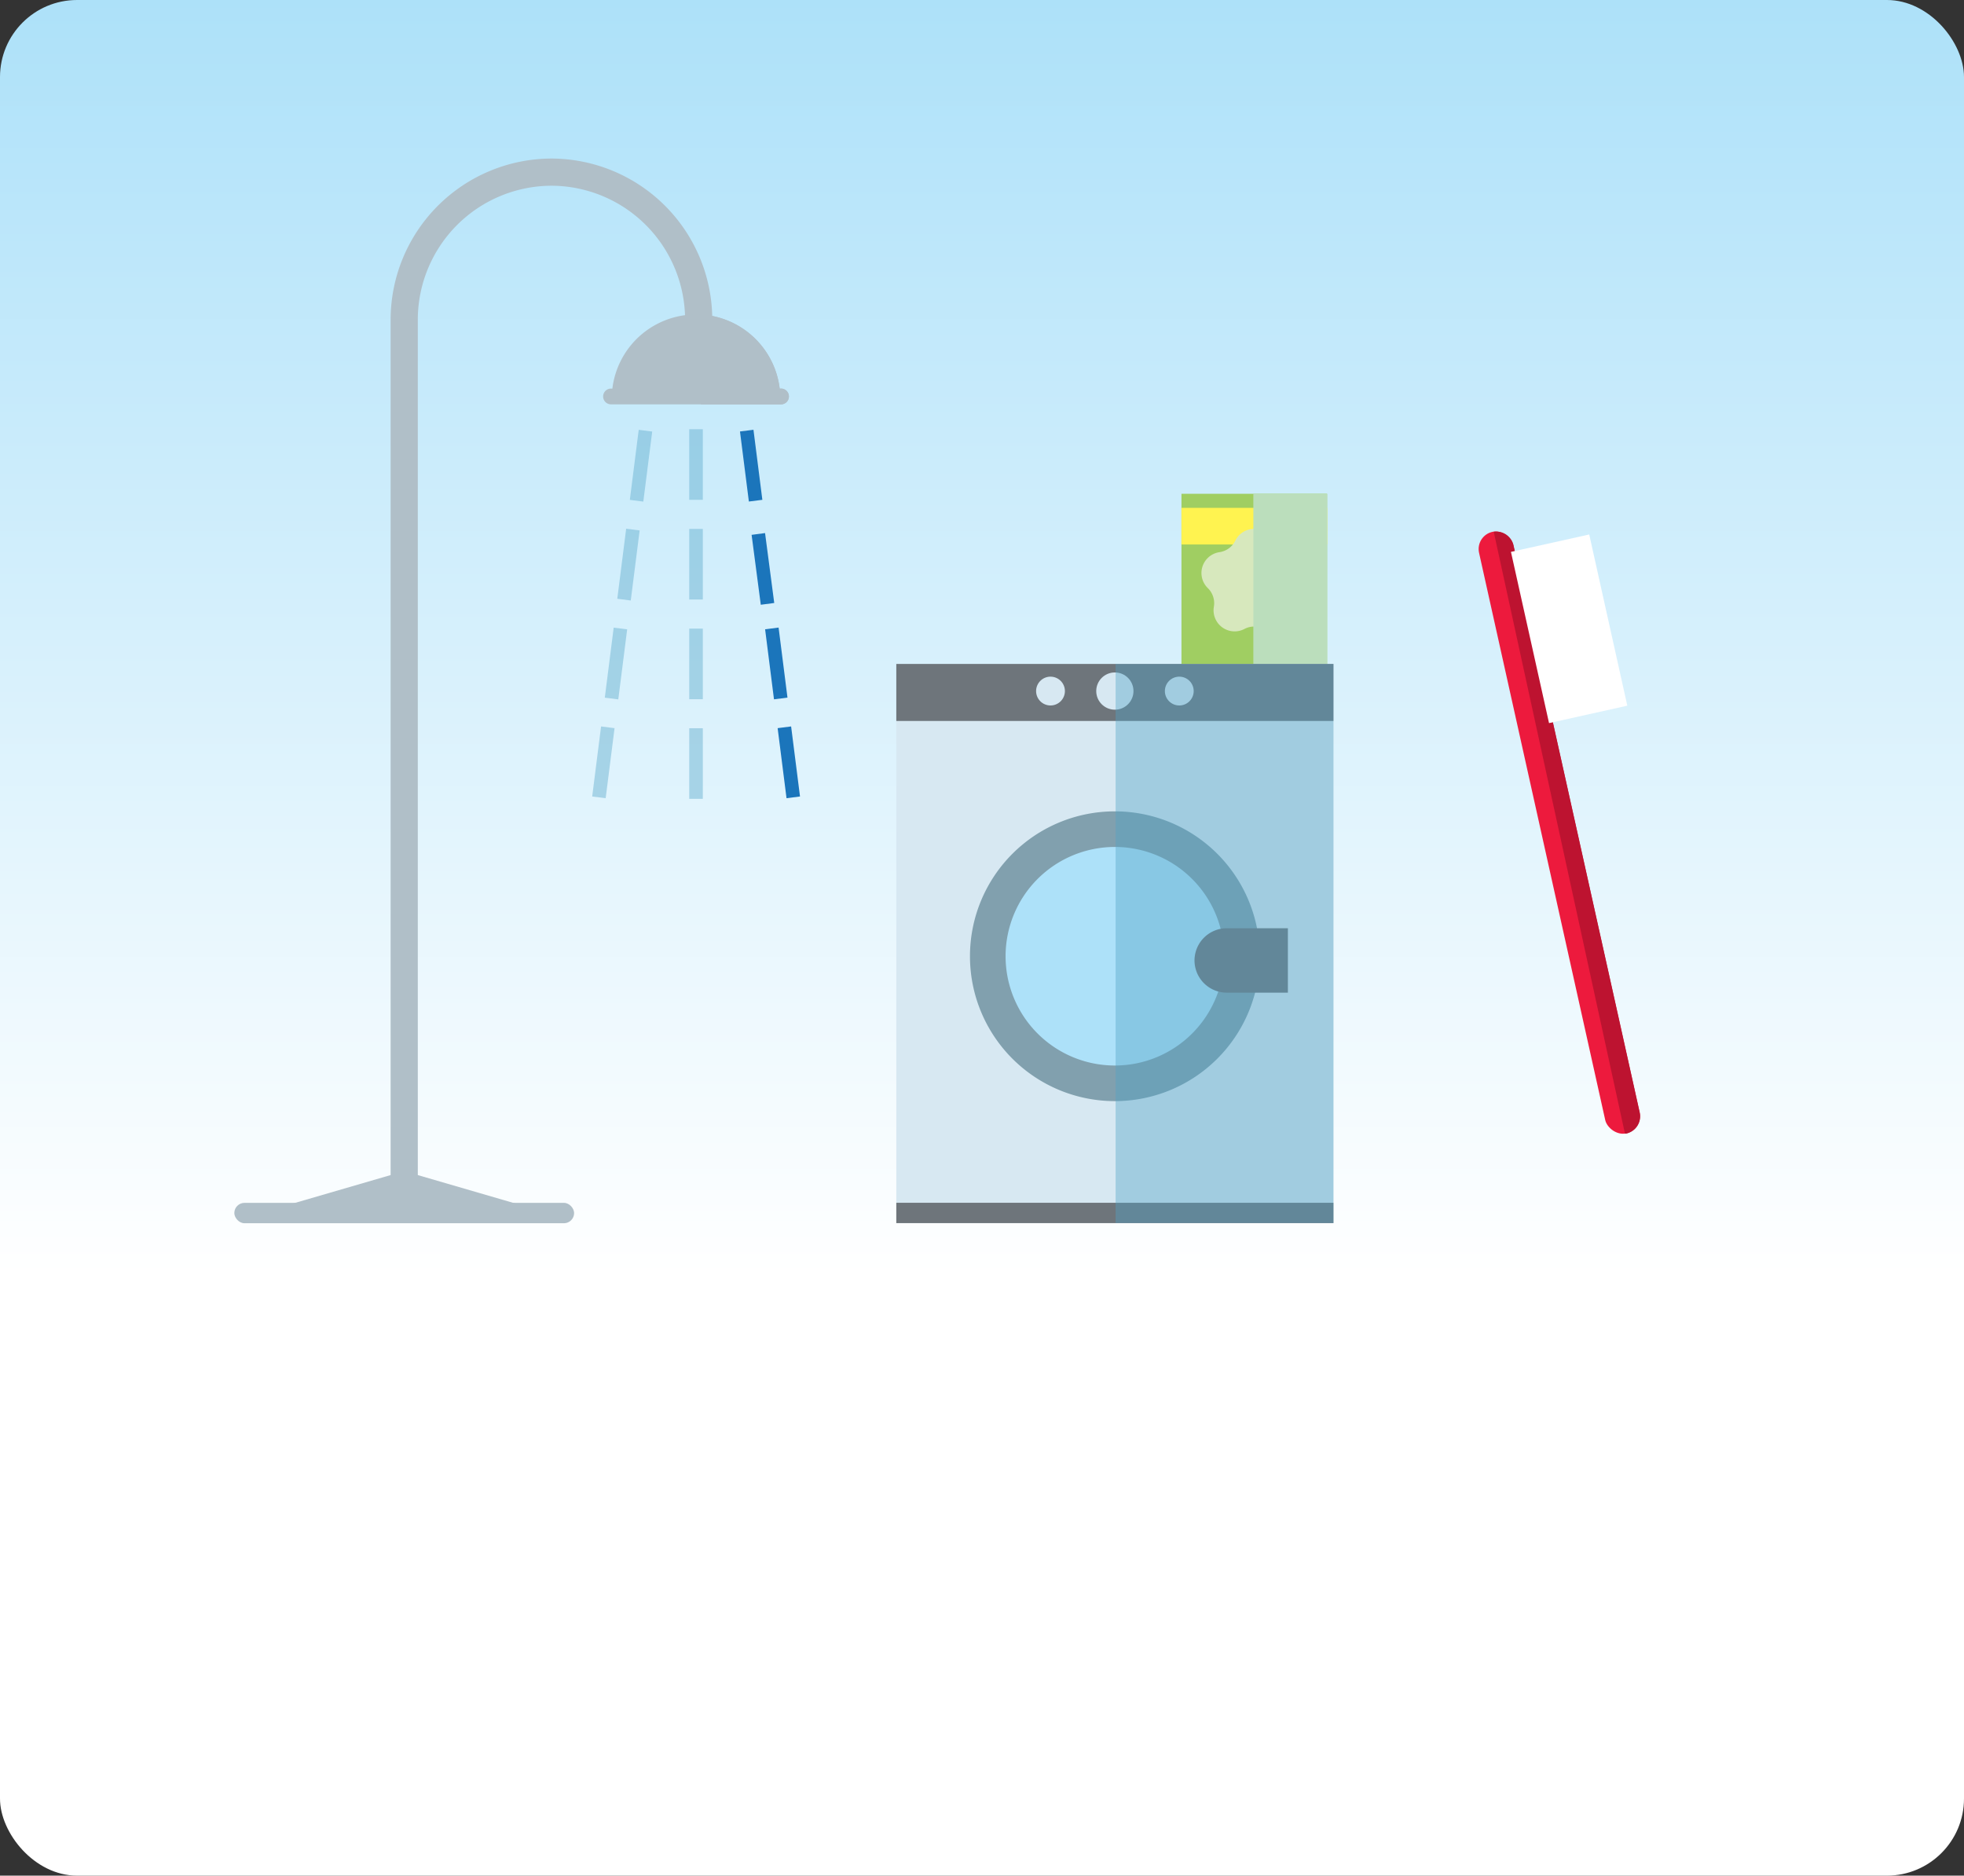 <svg xmlns="http://www.w3.org/2000/svg" xmlns:xlink="http://www.w3.org/1999/xlink" width="289" height="276" viewBox="0 0 289 276"><rect x="0" y="0" width="289" height="276" fill="#333333" stroke="none"/><defs><style>.cls-1{isolation:isolate;}.cls-2{fill:url(#linear-gradient);}.cls-3{fill:#a0ce62;}.cls-4{fill:#fff350;}.cls-5{fill:#d7e8bd;}.cls-6{fill:#bbdebc;}.cls-11,.cls-14,.cls-17,.cls-6{mix-blend-mode:multiply;}.cls-7{fill:#d7e8f2;}.cls-8{fill:#6e757b;}.cls-9{fill:#ade1f9;}.cls-10{fill:#81a0ae;}.cls-11{fill:#52a4c5;opacity:0.4;}.cls-12{fill:none;stroke:#b0bfc8;stroke-miterlimit:10;stroke-width:4px;}.cls-13,.cls-14{fill:#b0bfc8;}.cls-15{fill:#1b75bb;}.cls-16{fill:#ed1a3d;}.cls-17{fill:#bd1330;}.cls-18{fill:#fff;}</style><linearGradient id="linear-gradient" x1="144.5" y1="276" x2="144.5" gradientUnits="userSpaceOnUse"><stop offset="0.32" stop-color="#fff"/><stop offset="1" stop-color="#ade1f9"/></linearGradient></defs><title>services</title><g class="cls-1"><g id="Layer_1" data-name="Layer 1"><rect class="cls-2" width="289" height="276" rx="11.34" ry="11.34"/><rect class="cls-3" x="173.85" y="72.66" width="21.43" height="25.4"/><rect class="cls-4" x="173.85" y="74.73" width="21.43" height="5.39"/><path class="cls-5" d="M187.34,79.55h0a3.1,3.1,0,0,0,2.33,1.7h0a3.1,3.1,0,0,1,1.72,5.29h0a3.1,3.1,0,0,0-.89,2.74h0a3.1,3.1,0,0,1-4.5,3.27h0a3.1,3.1,0,0,0-2.88,0h0a3.1,3.1,0,0,1-4.5-3.27h0a3.1,3.1,0,0,0-.89-2.74h0a3.1,3.1,0,0,1,1.72-5.29h0a3.1,3.1,0,0,0,2.33-1.7h0A3.1,3.1,0,0,1,187.34,79.55Z"/><polygon class="cls-6" points="184.43 72.66 184.43 74.73 184.43 80.13 184.43 98.07 195.28 98.07 195.28 80.13 195.28 74.73 195.28 72.66 184.43 72.66"/><rect class="cls-7" x="131.89" y="97.7" width="64.32" height="82.28"/><rect class="cls-8" x="131.89" y="176.99" width="64.32" height="2.99"/><rect class="cls-8" x="131.89" y="97.7" width="64.32" height="8.39"/><circle class="cls-9" cx="164.05" cy="140.71" r="18.33"/><path class="cls-10" d="M164.05,119.39a21.32,21.32,0,1,0,21.32,21.32A21.32,21.32,0,0,0,164.05,119.39Zm0,37.4a16.08,16.08,0,1,1,16.08-16.08A16.08,16.08,0,0,1,164.05,156.79Z"/><circle class="cls-7" cx="164.05" cy="101.69" r="2.74"/><circle class="cls-7" cx="173.53" cy="101.69" r="2.12"/><circle class="cls-7" cx="154.58" cy="101.69" r="2.12"/><path class="cls-8" d="M189.51,136.59h-9a4.75,4.75,0,0,0-4.74,4.74h0a4.75,4.75,0,0,0,4.74,4.74h9v-9.47Z"/><polygon class="cls-11" points="164.16 97.7 164.16 106.08 164.16 176.99 164.16 179.97 196.22 179.97 196.22 176.99 196.22 106.08 196.22 97.7 164.16 97.7"/><path class="cls-12" d="M59.48,178.33V47A21.73,21.73,0,0,1,81.14,25.33h0A21.73,21.73,0,0,1,102.81,47"/><path class="cls-13" d="M114.93,57.18h-0.2a12.4,12.4,0,0,0-24.62,0h-0.2a1.16,1.16,0,1,0,0,2.32h25A1.16,1.16,0,1,0,114.93,57.18Z"/><polygon class="cls-13" points="35.43 179.33 59.48 172.33 83.52 179.33 35.43 179.33"/><rect class="cls-13" x="34.48" y="177" width="50" height="3" rx="1.5" ry="1.5"/><rect class="cls-11" x="101.42" y="63.16" width="2" height="10.39"/><rect class="cls-11" x="101.42" y="77.83" width="2" height="10.39"/><rect class="cls-11" x="101.42" y="92.5" width="2" height="10.39"/><rect class="cls-11" x="101.42" y="107.16" width="2" height="10.39"/><rect class="cls-11" x="93.32" y="63.34" width="2" height="10.39" transform="translate(9.38 -11.33) rotate(7.23)"/><rect class="cls-11" x="91.47" y="77.89" width="2" height="10.39" transform="translate(11.2 -10.98) rotate(7.23)"/><rect class="cls-11" x="89.63" y="92.44" width="2" height="10.39" transform="translate(13.02 -10.63) rotate(7.23)"/><rect class="cls-11" x="87.78" y="106.99" width="2" height="10.39" transform="translate(14.83 -10.29) rotate(7.23)"/><path class="cls-14" d="M114.93,57.18h-0.2a12.4,12.4,0,0,0-11.59-10.9V59.5h11.79A1.16,1.16,0,0,0,114.93,57.18Z"/><rect class="cls-15" x="109.53" y="63.34" width="2" height="10.39" transform="translate(228.81 122.6) rotate(172.77)"/><rect class="cls-15" x="111.38" y="77.89" width="2" height="10.39" transform="matrix(-0.99, 0.13, -0.13, -0.99, 234.32, 151.36)"/><rect class="cls-15" x="113.22" y="92.44" width="2" height="10.39" transform="translate(239.83 180.11) rotate(172.77)"/><rect class="cls-15" x="115.07" y="106.99" width="2" height="10.39" transform="translate(245.34 208.86) rotate(172.77)"/><rect class="cls-16" x="226.86" y="77.2" width="5.18" height="90.68" rx="2.59" ry="2.59" transform="translate(-21.13 52.72) rotate(-12.54)"/><path class="cls-17" d="M222.71,80.25a2.59,2.59,0,0,0-2.91-2l19.31,88.56,0.18,0a2.6,2.6,0,0,0,2-3.09Z"/><rect class="cls-18" x="224.99" y="79.64" width="11.8" height="25.81" transform="translate(-14.58 52.32) rotate(-12.54)"/></g></g></svg>